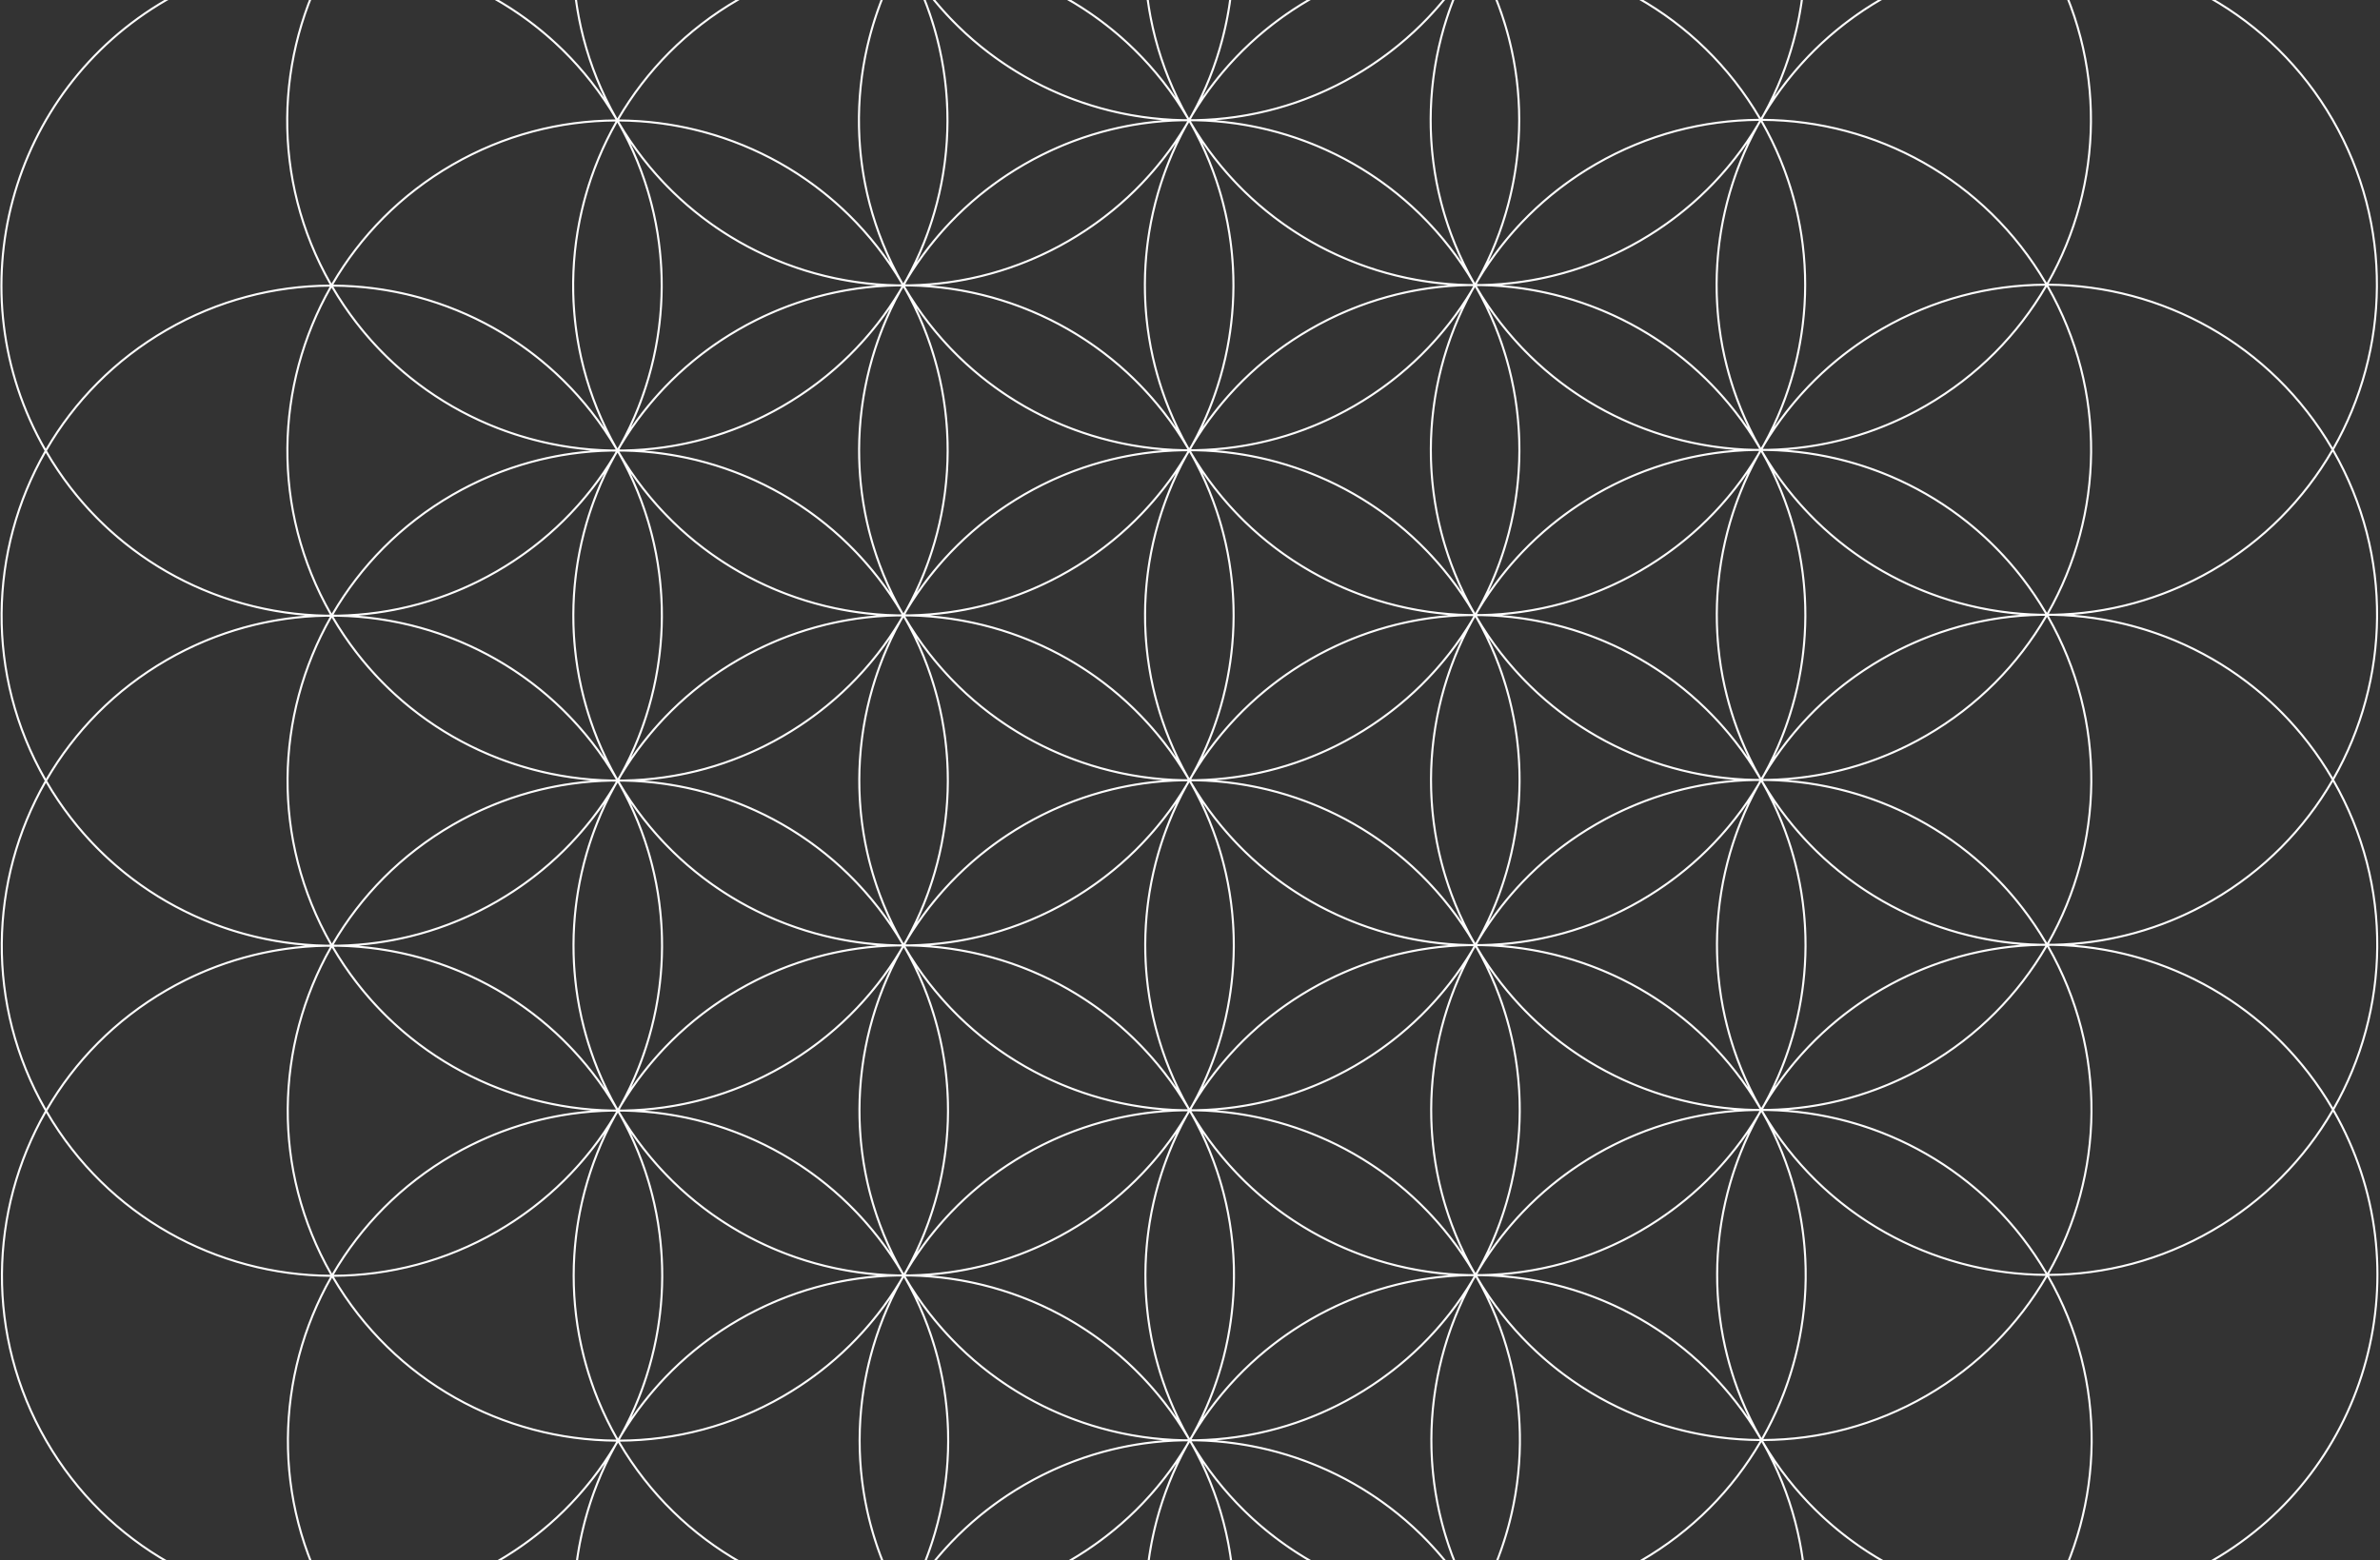 <svg width="1159" height="760" viewBox="0 0 1159 760" fill="none" xmlns="http://www.w3.org/2000/svg">
<rect x="0" y="0" width="1159" height="760" fill="#333333" stroke="none"/>
<path fill-rule="evenodd" clip-rule="evenodd" d="M440.561 -183.018C454.129 -206.303 473.764 -226.477 498.766 -240.93C575.129 -285.072 672.745 -259.19 717.247 -183.167C690.129 -183.029 662.677 -176.04 637.518 -161.496C612.358 -146.952 592.6 -126.651 578.947 -103.219C549.142 -154.139 495.657 -182.706 440.561 -183.018ZM439.406 -183.021C453.069 -206.663 472.928 -227.149 498.266 -241.796C575.273 -286.311 673.76 -260.055 718.404 -183.168C773.881 -183.052 827.803 -154.279 857.654 -102.871C913.133 -102.756 967.058 -73.983 996.909 -22.573C1052.49 -22.456 1106.5 6.42 1136.32 58.002C1166.14 109.585 1164.2 170.805 1136.57 219.025C1166.22 270.55 1164.24 331.638 1136.65 379.772C1166.3 431.296 1164.32 492.383 1136.74 540.516C1181.08 617.574 1154.68 716.022 1077.68 760.537C1052.34 775.183 1024.67 782.168 997.369 782.209C983.706 805.851 963.847 826.337 938.509 840.983C913.171 855.63 885.508 862.615 858.202 862.656C844.54 886.297 824.681 906.783 799.343 921.43C774.005 936.077 746.342 943.062 719.036 943.102C705.373 966.744 685.514 987.23 660.176 1001.88C583.169 1046.39 484.682 1020.14 440.039 943.25C384.561 943.134 330.638 914.361 300.787 862.953C245.308 862.837 191.384 834.064 161.533 782.654C105.955 782.537 51.938 753.661 22.12 702.079C-7.697 650.497 -5.761 589.277 21.875 541.057C-7.776 489.533 -5.798 428.445 21.79 380.311C-7.861 328.786 -5.883 267.699 21.705 219.565C-22.64 142.507 3.761 44.06 80.767 -0.455C106.105 -15.102 133.768 -22.087 161.074 -22.127C174.736 -45.769 194.595 -66.255 219.933 -80.901C245.271 -95.548 272.935 -102.533 300.24 -102.574C313.903 -126.216 333.762 -146.701 359.1 -161.348C384.438 -175.995 412.101 -182.98 439.406 -183.021ZM717.827 -182.168C690.691 -182.128 663.199 -175.186 638.018 -160.63C613.016 -146.177 593.382 -126.004 579.814 -102.72C634.91 -102.407 688.395 -73.84 718.199 -22.92C718.541 -23.507 718.887 -24.092 719.237 -24.674C745.421 -72.16 746.853 -131.772 717.827 -182.168ZM724.707 -33.177C746.444 -79.183 746.099 -134.697 718.981 -182.166C773.73 -181.853 826.877 -153.467 856.497 -102.87C829.381 -102.732 801.93 -95.742 776.772 -81.199C755.36 -68.822 737.861 -52.275 724.707 -33.177ZM719.122 -22.422C719.453 -23.004 719.78 -23.588 720.103 -24.175C733.627 -46.719 752.899 -66.244 777.272 -80.333C802.452 -94.889 829.942 -101.83 857.077 -101.871C886.107 -51.471 884.673 8.147 858.483 55.635C858.136 56.215 857.792 56.796 857.452 57.379C827.658 6.476 774.199 -22.089 719.122 -22.422ZM717.196 -19.122C717.544 -19.703 717.889 -20.285 718.229 -20.87C746.926 29.406 745.411 88.751 719.329 136.061C718.978 136.645 718.632 137.232 718.289 137.82C689.59 87.54 691.108 28.19 717.196 -19.122ZM716.33 -19.622C716.662 -20.224 716.998 -20.824 717.338 -21.422C690.388 -21.285 663.107 -14.339 638.104 0.114C613.746 14.194 594.483 33.705 580.96 56.231C580.629 56.831 580.295 57.429 579.956 58.026C580.628 58.03 581.299 58.038 581.971 58.05C608.254 57.581 634.789 50.626 659.16 36.538C683.533 22.448 702.805 2.922 716.33 -19.622ZM592.064 58.554C615.177 56.686 638.249 49.781 659.66 37.403C681.072 25.026 698.572 8.479 711.726 -10.619C691.586 32.006 690.402 82.793 711.905 127.782C683.652 86.696 639.052 62.376 592.064 58.554ZM579.931 59.074C580.611 59.071 581.291 59.063 581.97 59.051C635.987 60.058 688.171 88.364 717.418 138.324C716.731 138.327 716.043 138.335 715.356 138.347C661.348 137.332 609.173 109.028 579.931 59.074ZM576.127 59.048C576.798 59.061 577.47 59.069 578.142 59.073C577.804 59.669 577.469 60.268 577.138 60.868C563.615 83.394 544.352 102.905 519.994 116.985C495.633 131.067 469.109 138.023 442.837 138.497C442.155 138.485 441.472 138.476 440.79 138.472C441.128 137.877 441.462 137.28 441.792 136.681C455.315 114.153 474.579 94.642 498.937 80.561C523.308 66.473 549.844 59.518 576.127 59.048ZM576.127 58.048C576.806 58.036 577.486 58.028 578.165 58.025C548.546 7.429 495.4 -20.958 440.652 -21.272C469.893 28.717 522.093 57.04 576.127 58.048ZM446.199 -10.674C474.452 30.407 519.049 54.724 566.034 58.545C542.92 60.412 519.848 67.318 498.437 79.695C477.028 92.071 459.531 108.615 446.378 127.709C466.512 85.088 467.696 34.309 446.199 -10.674ZM433.395 -32.824C402.712 -77.437 352.754 -102.279 301.395 -102.571C314.964 -125.856 334.598 -146.03 359.601 -160.483C384.603 -174.935 411.883 -181.881 438.832 -182.019C413.453 -137.368 410.048 -81.678 433.395 -32.824ZM439.783 -22.776C410.617 -73.875 412.659 -134.342 439.984 -182.021C494.938 -181.905 548.356 -153.497 578.081 -102.72C550.963 -102.582 523.511 -95.593 498.352 -81.049C473.193 -66.506 453.436 -46.206 439.783 -22.776ZM81.267 0.411C4.906 44.553 -21.383 142.059 22.284 218.564C35.937 195.134 55.694 174.835 80.852 160.292C106.013 145.747 133.466 138.758 160.586 138.621C131.335 87.38 133.273 26.775 160.499 -21.125C133.55 -20.988 106.27 -14.042 81.267 0.411ZM220.434 -80.036C245.436 -94.489 272.717 -101.435 299.666 -101.572C274.288 -56.922 270.882 -1.234 294.227 47.62C263.544 3.008 213.586 -21.833 162.229 -22.125C175.797 -45.409 195.431 -65.583 220.434 -80.036ZM300.819 -101.573C273.493 -53.895 271.451 6.572 300.617 57.67C314.27 34.24 334.027 13.941 359.185 -0.603C384.344 -15.146 411.796 -22.135 438.913 -22.273C409.19 -73.049 355.772 -101.457 300.819 -101.573ZM307.212 208.155C327.346 165.535 328.53 114.758 307.035 69.776C335.287 110.853 379.88 135.169 426.86 138.992C403.749 140.86 380.68 147.766 359.271 160.142C337.863 172.517 320.365 189.061 307.212 208.155ZM301.486 59.174C330.72 109.154 382.906 137.476 436.927 138.495C437.388 138.487 437.849 138.48 438.31 138.476C438.54 138.474 438.769 138.472 438.999 138.471C409.38 87.875 356.234 59.488 301.486 59.174ZM441.95 139.511C441.555 139.516 441.16 139.519 440.766 139.521C470.011 189.48 522.193 217.785 576.207 218.794C576.889 218.782 577.57 218.774 578.252 218.771C549.012 168.82 496.842 140.516 442.837 139.498C442.541 139.503 442.245 139.507 441.95 139.511ZM438.975 139.521C438.293 139.516 437.61 139.508 436.928 139.495C410.656 139.97 384.132 146.925 359.771 161.007C335.413 175.088 316.15 194.598 302.627 217.125C302.296 217.725 301.962 218.323 301.623 218.919C302.304 218.923 302.984 218.932 303.664 218.944C329.938 218.471 356.464 211.515 380.827 197.432C405.186 183.351 424.45 163.84 437.973 141.312C438.303 140.713 438.637 140.116 438.975 139.521ZM520.495 117.851C499.085 130.227 476.016 137.132 452.905 139.001C499.886 142.824 544.479 167.139 572.731 208.216C551.235 163.234 552.42 112.457 572.553 69.838C559.4 88.932 541.903 105.476 520.495 117.851ZM579.035 57.522C579.384 56.923 579.737 56.326 580.094 55.731C606.168 8.411 607.669 -50.943 578.949 -101.218C551.897 -53.618 549.972 6.604 579.035 57.522ZM579.814 -101.719C606.932 -54.253 607.278 1.257 585.545 47.261C598.698 28.167 616.196 11.624 637.604 -0.752C662.763 -15.295 690.214 -22.285 717.332 -22.422C687.712 -73.02 634.564 -101.407 579.814 -101.719ZM579.063 59.578C578.714 60.177 578.362 60.773 578.005 61.367C551.938 108.673 550.431 168.004 579.121 218.269C579.462 217.684 579.806 217.102 580.154 216.521C606.244 169.21 607.761 109.858 579.063 59.578ZM161.652 -21.127C134.326 26.551 132.284 87.019 161.45 138.118C175.103 114.687 194.86 94.387 220.019 79.844C245.178 65.3 272.63 58.311 299.747 58.173C270.023 7.397 216.606 -21.011 161.652 -21.127ZM161.452 140.12C134.398 187.72 132.472 247.942 161.535 298.862C175.188 275.432 194.945 255.132 220.104 240.589C241.513 228.213 264.583 221.307 287.695 219.439C236.982 215.312 189.051 187.309 161.452 140.12ZM297.767 218.942C243.743 217.926 191.555 189.603 162.319 139.622C217.067 139.936 270.212 168.322 299.832 218.918C299.144 218.922 298.455 218.93 297.767 218.942ZM301.599 219.969C302.287 219.965 302.976 219.957 303.665 219.945C357.671 220.961 409.843 249.266 439.084 299.217C438.396 299.221 437.708 299.229 437.02 299.241C383.013 298.225 330.84 269.92 301.599 219.969ZM297.767 219.942C298.447 219.955 299.128 219.964 299.809 219.968C299.47 220.563 299.136 221.161 298.806 221.761C285.283 244.287 266.019 263.798 241.661 277.879C217.287 291.968 190.747 298.924 164.461 299.392C163.774 299.379 163.086 299.371 162.399 299.367C175.967 276.082 195.602 255.908 220.604 241.455C244.967 227.372 271.493 220.416 297.767 219.942ZM313.737 219.448C336.848 217.58 359.918 210.674 381.327 198.298C402.736 185.922 420.233 169.379 433.386 150.285C413.253 192.904 412.068 243.681 433.564 288.664C405.311 247.586 360.718 223.271 313.737 219.448ZM438.839 141.812C439.196 141.218 439.548 140.622 439.897 140.024C468.593 190.3 467.078 249.646 440.995 296.956C440.644 297.541 440.297 298.127 439.954 298.716C411.263 248.45 412.772 189.118 438.839 141.812ZM439.783 -20.77C468.502 29.506 467.001 88.86 440.925 136.181C440.569 136.775 440.217 137.371 439.868 137.968C410.806 87.05 412.731 26.829 439.783 -20.77ZM300.701 218.416C271.639 167.497 273.564 107.275 300.616 59.676C329.336 109.951 327.835 169.305 301.76 216.626C301.403 217.221 301.05 217.817 300.701 218.416ZM300.73 220.472C300.381 221.07 300.029 221.666 299.672 222.26C273.605 269.566 272.098 328.897 300.788 379.162C301.13 378.575 301.476 377.99 301.826 377.407C327.911 330.097 329.427 270.749 300.73 220.472ZM242.161 278.744C220.749 291.122 197.676 298.028 174.562 299.895C221.549 303.716 266.148 328.035 294.402 369.119C272.902 324.135 274.085 273.354 294.22 230.732C281.067 249.825 263.57 266.369 242.161 278.744ZM164.462 300.392C163.786 300.404 163.109 300.412 162.433 300.415C191.678 350.374 243.861 378.679 297.876 379.688C298.557 379.676 299.237 379.668 299.917 379.664C270.669 329.702 218.481 301.396 164.462 300.392ZM160.642 300.414C159.974 300.41 159.306 300.402 158.638 300.39C132.351 300.857 105.812 307.813 81.437 321.902C56.258 336.458 36.522 356.816 22.944 380.31C52.126 430.61 104.489 459.12 158.699 460.135C159.385 460.123 160.071 460.115 160.757 460.112C131.516 408.888 133.443 348.307 160.642 300.414ZM80.937 321.037C102.349 308.659 125.422 301.753 148.536 299.886C97.82 295.762 49.886 267.757 22.285 220.566C-4.769 268.166 -6.695 328.39 22.368 379.31C36.021 355.88 55.778 335.58 80.937 321.037ZM22.859 219.564C52.045 269.87 104.419 298.381 158.636 299.389C159.315 299.377 159.993 299.369 160.672 299.366C131.421 248.126 133.359 187.521 160.585 139.621C133.636 139.758 106.355 146.704 81.352 161.157C56.173 175.713 36.438 196.07 22.859 219.564ZM220.519 80.71C195.517 95.163 175.882 115.337 162.314 138.621C213.672 138.913 263.629 163.755 294.313 208.367C270.966 159.513 274.372 103.824 299.751 59.173C272.802 59.311 245.522 66.257 220.519 80.71ZM578.084 -101.72C551.135 -101.583 523.855 -94.637 498.853 -80.184C473.85 -65.731 454.216 -45.557 440.647 -22.273C492.005 -21.981 541.962 2.861 572.645 47.472C549.3 -1.381 552.706 -57.07 578.084 -101.72ZM585.453 69.629C606.95 114.614 605.763 165.396 585.625 208.017C598.779 188.919 616.279 172.372 637.691 159.994C659.1 147.618 682.17 140.713 705.281 138.844C658.299 135.022 613.705 110.706 585.453 69.629ZM719.187 139.374C719.874 139.37 720.561 139.362 721.248 139.35C775.255 140.365 827.429 168.67 856.671 218.622C856.001 218.626 855.33 218.633 854.659 218.645C800.634 217.646 748.438 189.341 719.187 139.374ZM715.356 139.348C716.036 139.36 716.715 139.369 717.395 139.373C717.062 139.959 716.733 140.547 716.408 141.137C702.884 163.676 683.615 183.197 659.246 197.284C634.877 211.371 608.344 218.326 582.064 218.797C581.39 218.784 580.715 218.776 580.041 218.772C580.105 218.66 580.168 218.548 580.231 218.436C580.325 218.27 580.419 218.103 580.512 217.937C580.682 217.632 580.852 217.327 581.021 217.021C594.545 194.476 613.817 174.95 638.191 160.86C662.555 146.777 689.081 139.821 715.356 139.348ZM731.322 138.853C754.433 136.985 777.503 130.079 798.912 117.703C820.325 105.325 837.825 88.777 850.979 69.678C830.84 112.302 829.654 163.088 851.155 208.076C822.903 166.994 778.306 142.676 731.322 138.853ZM855.588 60.668C842.063 83.216 822.789 102.746 798.412 116.837C774.049 130.921 747.522 137.876 721.247 138.35C720.976 138.345 720.705 138.34 720.435 138.337C720.285 138.335 720.136 138.333 719.987 138.331C719.831 138.329 719.675 138.328 719.518 138.327C719.415 138.326 719.312 138.325 719.208 138.325C719.541 137.738 719.87 137.151 720.195 136.561C733.719 114.022 752.989 94.5 777.357 80.414C802.36 65.961 829.641 59.015 856.59 58.877C856.521 58.999 856.452 59.12 856.384 59.242C856.274 59.436 856.165 59.631 856.056 59.825C855.998 59.928 855.941 60.031 855.884 60.133C855.785 60.311 855.686 60.489 855.588 60.668ZM858.374 57.878C858.703 57.299 859.028 56.718 859.35 56.135C872.874 33.587 892.148 14.057 916.525 -0.034C941.705 -14.59 969.196 -21.532 996.332 -21.573C1025.73 29.465 1023.89 89.953 996.733 137.726C966.943 86.793 913.468 58.21 858.374 57.878ZM856.453 61.169C856.8 60.591 857.143 60.011 857.482 59.429C886.187 109.721 884.662 169.089 858.554 216.407C858.37 216.714 858.187 217.021 858.005 217.329C857.929 217.458 857.853 217.587 857.778 217.716L857.655 217.926L857.542 218.119C828.842 167.837 830.36 108.482 856.453 61.169ZM863.958 47.124C885.696 1.117 885.352 -54.398 858.231 -101.869C912.983 -101.557 966.132 -73.17 995.753 -22.571C968.635 -22.433 941.183 -15.444 916.025 -0.9C894.612 11.478 877.112 28.026 863.958 47.124ZM359.685 0.263C384.688 -14.19 411.969 -21.136 438.918 -21.273C413.54 23.377 410.134 79.065 433.479 127.919C402.795 83.307 352.838 58.466 301.481 58.174C315.049 34.89 334.683 14.716 359.685 0.263ZM446.461 288.461C466.597 245.84 467.783 195.06 446.287 150.075C474.54 191.154 519.136 215.47 566.119 219.291C543.006 221.159 519.935 228.065 498.524 240.441C477.113 252.818 459.614 269.364 446.461 288.461ZM582.063 219.797C581.381 219.809 580.7 219.817 580.019 219.82C609.269 269.787 661.463 298.093 715.487 299.093C716.16 299.081 716.832 299.073 717.504 299.07C688.259 249.111 636.077 220.806 582.063 219.797ZM578.229 219.819C577.555 219.815 576.881 219.807 576.207 219.795C549.926 220.265 523.393 227.221 499.024 241.307C474.655 255.394 455.385 274.916 441.861 297.456L441.741 297.673L441.596 297.936C441.549 298.02 441.502 298.103 441.456 298.187C441.263 298.531 441.07 298.875 440.875 299.218C441.556 299.222 442.237 299.231 442.917 299.243C469.191 298.769 495.717 291.814 520.079 277.731C544.453 263.641 563.725 244.115 577.249 221.57C577.572 220.985 577.899 220.401 578.229 219.819ZM659.746 198.15C638.336 210.526 615.264 217.432 592.152 219.3C639.135 223.122 683.73 247.437 711.984 288.516C690.487 243.531 691.673 192.751 711.81 150.131C698.656 169.227 681.157 185.773 659.746 198.15ZM719.066 -21.422C746.185 26.047 746.53 81.561 724.794 127.567C737.947 108.471 755.446 91.925 776.857 79.548C802.016 65.004 829.467 58.015 856.585 57.877C826.965 7.278 773.816 -21.109 719.066 -21.422ZM718.315 139.877C717.972 140.465 717.625 141.052 717.275 141.636C691.192 188.946 689.678 248.291 718.374 298.567C718.712 297.986 719.055 297.406 719.401 296.829C745.495 249.515 747.015 190.16 718.315 139.877ZM307.119 230.521C328.616 275.506 327.431 326.288 307.293 368.909C320.447 349.812 337.946 333.265 359.358 320.888C380.767 308.512 403.836 301.606 426.948 299.738C379.966 295.915 335.371 271.599 307.119 230.521ZM440.851 300.267C441.54 300.264 442.228 300.256 442.917 300.244C496.924 301.259 549.097 329.564 578.339 379.516C577.663 379.52 576.986 379.528 576.31 379.539C522.29 378.536 470.1 350.231 440.851 300.267ZM437.02 300.241C437.7 300.254 438.381 300.262 439.062 300.267C438.865 300.613 438.669 300.961 438.475 301.309C438.341 301.549 438.208 301.789 438.076 302.029C424.552 324.568 405.282 344.09 380.913 358.177C356.543 372.265 330.009 379.22 303.727 379.69C303.055 379.678 302.382 379.669 301.708 379.665C302.04 379.081 302.368 378.495 302.692 377.907C316.216 355.365 335.487 335.842 359.858 321.754C384.22 307.671 410.746 300.715 437.02 300.241ZM452.99 299.747C476.101 297.878 499.17 290.973 520.579 278.597C541.991 266.219 559.491 249.672 572.645 230.574C552.507 273.195 551.321 323.977 572.818 368.962C544.565 327.885 499.971 303.569 452.99 299.747ZM578.116 222.069C578.464 221.489 578.808 220.907 579.149 220.323C607.851 270.61 606.329 329.971 580.229 377.286C579.885 377.86 579.544 378.436 579.208 379.014C550.509 328.733 552.027 269.381 578.116 222.069ZM439.982 300.77C439.64 301.358 439.293 301.944 438.943 302.528C412.859 349.838 411.344 409.184 440.041 459.461C440.094 459.369 440.148 459.278 440.201 459.186C440.283 459.047 440.365 458.907 440.447 458.768C440.652 458.42 440.858 458.074 441.065 457.728C467.162 410.414 468.683 351.055 439.982 300.77ZM381.413 359.043C360.002 371.42 336.931 378.326 313.818 380.194C360.801 384.015 405.397 408.331 433.651 449.409C412.154 404.425 413.34 353.644 433.477 311.024C420.323 330.12 402.824 346.666 381.413 359.043ZM303.728 380.69C303.047 380.703 302.366 380.71 301.686 380.714C330.939 430.685 383.141 458.992 437.171 459.986C437.304 459.984 437.437 459.982 437.569 459.98C437.717 459.978 437.864 459.976 438.011 459.974C438.398 459.969 438.785 459.966 439.172 459.964C409.926 410.004 357.743 381.699 303.728 380.69ZM299.896 380.713C299.223 380.709 298.55 380.701 297.878 380.688C271.596 381.158 245.061 388.114 220.691 402.201C195.689 416.654 176.054 436.828 162.486 460.112C163.181 460.116 163.875 460.125 164.57 460.138C190.848 459.666 217.379 452.711 241.746 438.625C266.117 424.537 285.388 405.013 298.912 382.471C299.236 381.883 299.564 381.297 299.896 380.713ZM287.786 380.184C237.071 376.06 189.137 348.055 161.537 300.864C134.483 348.465 132.557 408.689 161.621 459.609C175.275 436.179 195.032 415.878 220.191 401.335C241.602 388.958 264.673 382.052 287.786 380.184ZM299.779 382.971C300.128 382.389 300.473 381.804 300.815 381.218C329.519 431.508 327.995 490.874 301.89 538.191C301.548 538.761 301.21 539.333 300.875 539.907C272.178 489.63 273.693 430.282 299.779 382.971ZM174.653 460.641C197.765 458.773 220.836 451.867 242.246 439.491C263.658 427.114 281.157 410.567 294.311 391.47C274.172 434.094 272.988 484.88 294.491 529.868C266.238 488.783 221.639 464.463 174.653 460.641ZM162.519 461.161C163.202 461.158 163.886 461.15 164.571 461.138C218.582 462.15 270.76 490.455 300.004 540.411C299.337 540.414 298.671 540.422 298.004 540.434C243.974 539.439 191.772 511.133 162.519 461.161ZM158.699 461.136C159.375 461.148 160.052 461.156 160.729 461.161C133.521 509.068 131.602 569.672 160.871 620.906C105.922 620.593 52.586 592.001 23.03 541.056C36.608 517.562 56.343 497.204 81.523 482.648C105.89 468.563 132.421 461.607 158.699 461.136ZM148.617 460.632C125.504 462.5 102.433 469.406 81.023 481.782C55.864 496.326 36.107 516.626 22.454 540.056C-6.61 489.136 -4.684 428.912 22.37 381.312C49.97 428.502 97.902 456.506 148.617 460.632ZM724.876 288.317C745.017 245.691 746.202 194.903 724.699 149.914C752.953 191.002 797.555 215.322 844.545 219.142C821.43 221.009 798.356 227.915 776.943 240.293C755.53 252.671 738.03 269.219 724.876 288.317ZM860.449 219.648C859.779 219.66 859.109 219.667 858.439 219.671C887.685 269.631 939.869 297.936 993.885 298.944C994.564 298.932 995.244 298.924 995.923 298.92C966.672 248.953 914.475 220.646 860.449 219.648ZM856.65 219.67C855.986 219.666 855.323 219.658 854.66 219.646C828.368 220.111 801.823 227.066 777.443 241.159C753.066 255.25 733.792 274.78 720.267 297.329C719.946 297.912 719.621 298.492 719.292 299.071C719.957 299.075 720.621 299.083 721.286 299.095C747.576 298.629 774.12 291.674 798.498 277.582C822.884 263.485 842.164 243.946 855.689 221.386C855.75 221.276 855.811 221.166 855.872 221.056L856.002 220.821C856.217 220.437 856.432 220.053 856.65 219.67ZM938.166 198C916.753 210.378 893.679 217.284 870.564 219.151C921.281 223.274 969.217 251.279 996.819 298.471C1023.87 250.871 1025.8 190.648 996.734 139.728C983.081 163.158 963.324 183.457 938.166 198ZM937.666 197.134C962.685 182.672 982.329 162.48 995.899 139.176C968.932 139.304 941.631 146.249 916.611 160.712C892.225 174.809 872.945 194.348 859.42 216.907C859.328 217.075 859.235 217.243 859.142 217.41L859.041 217.591C858.953 217.749 858.865 217.906 858.776 218.063C858.671 218.25 858.565 218.437 858.459 218.623C858.832 218.626 859.205 218.629 859.577 218.634C859.868 218.638 860.159 218.642 860.449 218.648C886.741 218.182 913.287 211.227 937.666 197.134ZM1135.99 218.024C1106.2 167.091 1052.72 138.508 997.627 138.177C1024.84 90.269 1026.76 29.664 997.486 -21.57C1052.52 -21.256 1105.93 7.419 1135.46 58.503C1164.99 109.586 1163.18 170.181 1135.99 218.024ZM585.539 230.373C607.036 275.36 605.849 326.144 585.709 368.766C598.863 349.667 616.364 333.118 637.777 320.74C659.189 308.363 682.263 301.456 705.377 299.589C658.392 295.77 613.793 271.454 585.539 230.373ZM719.27 300.118C719.943 300.115 720.615 300.107 721.288 300.095C775.312 301.095 827.506 329.401 856.757 379.368C856.068 379.371 855.38 379.379 854.691 379.391C800.684 378.375 748.512 350.07 719.27 300.118ZM715.489 300.093C716.153 300.105 716.817 300.113 717.482 300.117C717.153 300.696 716.828 301.276 716.507 301.859C702.982 324.408 683.708 343.937 659.331 358.029C634.957 372.119 608.417 379.074 582.131 379.542C581.463 379.529 580.795 379.521 580.126 379.517C580.453 378.942 580.775 378.366 581.095 377.787C594.619 355.234 613.896 335.7 638.277 321.606C662.655 307.514 689.198 300.559 715.489 300.093ZM731.397 299.598C754.512 297.731 777.586 290.825 798.998 278.447C820.413 266.068 837.914 249.519 851.069 230.418C830.926 273.043 829.739 323.831 851.241 368.821C822.986 327.736 778.385 303.418 731.397 299.598ZM864.041 207.876C885.782 161.868 885.439 106.351 858.319 58.878C913.069 59.191 966.217 87.578 995.837 138.176C968.72 138.314 941.269 145.303 916.111 159.846C894.696 172.225 877.195 188.775 864.041 207.876ZM856.555 221.887C856.896 221.317 857.234 220.746 857.568 220.173C886.258 270.438 884.751 329.769 858.684 377.075C858.328 377.669 857.975 378.265 857.626 378.863C828.922 328.571 830.448 269.204 856.555 221.887ZM446.543 449.212C466.682 406.59 467.869 355.807 446.372 310.82C474.626 351.9 519.223 376.216 566.208 380.036C543.094 381.904 520.022 388.81 498.61 401.187C477.197 413.565 459.697 430.113 446.543 449.212ZM582.13 380.542C581.455 380.554 580.78 380.562 580.105 380.565C609.345 430.516 661.516 458.82 715.521 459.838C715.818 459.832 716.114 459.828 716.411 459.824C716.804 459.819 717.197 459.816 717.589 459.814C688.341 409.851 636.15 381.545 582.13 380.542ZM578.316 380.564C577.885 380.562 577.455 380.558 577.025 380.551C576.787 380.548 576.549 380.544 576.311 380.54C550.025 381.008 523.485 387.963 499.11 402.053C474.731 416.145 455.456 435.677 441.931 458.229C441.611 458.809 441.287 459.388 440.959 459.965C441.618 459.969 442.277 459.977 442.936 459.989C469.232 459.525 495.782 452.57 520.165 438.475C544.546 424.381 563.823 404.847 577.348 382.294C577.456 382.097 577.565 381.9 577.675 381.703C577.887 381.323 578.101 380.943 578.316 380.564ZM659.831 358.895C638.42 371.272 615.347 378.178 592.233 380.045C639.218 383.866 683.816 408.182 712.071 449.263C690.572 404.276 691.759 353.493 711.898 310.87C698.744 329.969 681.244 346.517 659.831 358.895ZM718.401 300.62C718.062 301.202 717.72 301.781 717.374 302.358C691.279 349.672 689.759 409.027 718.459 459.311C718.808 458.713 719.16 458.117 719.516 457.523C745.584 410.217 747.092 350.886 718.401 300.62ZM578.214 382.794C578.558 382.22 578.898 381.644 579.235 381.067C607.926 431.332 606.418 490.663 580.351 537.969C579.994 538.563 579.642 539.159 579.293 539.758C550.59 489.47 552.113 430.109 578.214 382.794ZM453.061 460.492C476.177 458.626 499.252 451.719 520.665 439.341C542.079 426.963 559.579 410.414 572.733 391.315C552.593 433.937 551.406 484.722 572.904 529.71C544.649 488.627 500.048 464.311 453.061 460.492ZM440.937 461.011C441.604 461.008 442.271 461.001 442.938 460.989C496.967 461.983 549.17 490.29 578.424 540.262C577.739 540.265 577.054 540.273 576.369 540.285C522.358 539.272 470.18 510.967 440.937 461.011ZM437.173 460.987C437.472 460.992 437.771 460.997 438.07 461.001C438.311 461.004 438.551 461.006 438.791 461.008C438.911 461.009 439.03 461.01 439.149 461.011C438.821 461.588 438.497 462.166 438.177 462.747C424.652 485.298 405.377 504.83 380.998 518.922C356.615 533.017 330.065 539.973 303.769 540.436C303.111 540.424 302.452 540.416 301.792 540.412C302.117 539.84 302.439 539.266 302.756 538.691C316.281 516.133 335.56 496.596 359.944 482.5C384.327 468.405 410.877 461.45 437.173 460.987ZM307.2 391.258C335.455 432.345 380.058 456.664 427.048 460.483C403.932 462.35 380.858 469.256 359.444 481.634C338.03 494.013 320.529 510.563 307.374 529.663C327.517 487.037 328.703 436.249 307.2 391.258ZM440.068 461.514C439.73 462.094 439.389 462.671 439.043 463.247C412.946 510.561 411.425 569.92 440.126 620.205C440.317 619.877 440.51 619.549 440.704 619.222C440.862 618.954 441.021 618.688 441.181 618.422C467.251 571.115 468.76 511.781 440.068 461.514ZM381.498 519.788C360.084 532.167 337.009 539.073 313.893 540.939C360.883 544.758 405.485 569.077 433.74 610.163C412.239 565.174 413.425 514.387 433.566 471.763C420.412 490.862 402.911 507.41 381.498 519.788ZM303.77 541.436C303.104 541.448 302.438 541.455 301.772 541.459C331.016 591.415 383.195 619.72 437.207 620.731C437.89 620.719 438.573 620.711 439.255 620.708C410.002 570.737 357.799 542.43 303.77 541.436ZM299.983 541.458C299.324 541.454 298.664 541.446 298.006 541.434C271.71 541.897 245.159 548.852 220.776 562.947C195.757 577.41 176.112 597.602 162.543 620.907C189.51 620.779 216.811 613.833 241.831 599.37C266.215 585.275 285.494 565.737 299.019 543.18C299.337 542.604 299.658 542.03 299.983 541.458ZM287.881 540.93C237.163 536.808 189.226 508.804 161.623 461.611C134.57 509.211 132.644 569.434 161.708 620.354C175.361 596.924 195.118 576.625 220.276 562.082C241.69 549.703 264.765 542.797 287.881 540.93ZM299.885 543.68C300.227 543.11 300.566 542.537 300.9 541.962C329.598 592.24 328.082 651.588 301.996 698.899C301.647 699.482 301.301 700.066 300.96 700.652C272.256 650.362 273.78 590.997 299.885 543.68ZM162.605 621.907C189.722 621.768 217.173 614.779 242.331 600.236C263.746 587.857 281.247 571.308 294.401 552.207C272.66 598.215 273.003 653.732 300.124 701.204C245.373 700.892 192.225 672.505 162.605 621.907ZM160.815 621.906C133.606 669.813 131.686 730.418 160.956 781.651C105.926 781.337 52.516 752.662 22.986 701.579C-6.543 650.495 -4.736 589.901 22.456 542.058C52.245 592.991 105.72 621.574 160.815 621.906ZM864.136 368.604C884.271 325.982 885.454 275.202 863.955 230.218C892.208 271.301 936.806 295.619 983.792 299.44C960.678 301.308 937.606 308.214 916.195 320.591C894.786 332.966 877.289 349.51 864.136 368.604ZM997.713 298.921C998.385 298.925 999.057 298.934 999.729 298.946C1026.01 298.477 1052.55 291.521 1076.92 277.433C1102.1 262.878 1121.83 242.52 1135.41 219.025C1105.86 168.082 1052.52 139.49 997.571 139.176C1026.84 190.41 1024.92 251.013 997.713 298.921ZM1077.42 278.299C1056.01 290.676 1032.94 297.582 1009.82 299.45C1060.54 303.574 1108.47 331.579 1136.07 378.771C1163.13 331.17 1165.05 270.946 1135.99 220.026C1122.33 243.456 1102.58 263.756 1077.42 278.299ZM999.731 299.946C999.446 299.951 999.161 299.956 998.876 299.959C998.479 299.964 998.082 299.968 997.685 299.97C1026.93 351.193 1025 411.775 997.799 459.668C998.472 459.672 999.145 459.68 999.818 459.692C1026.1 459.222 1052.63 452.267 1077 438.18C1102.18 423.624 1121.92 403.267 1135.5 379.773C1106.31 329.469 1053.95 300.958 999.731 299.946ZM995.957 299.969C995.266 299.965 994.576 299.957 993.885 299.944C967.602 300.413 941.066 307.369 916.695 321.457C892.337 335.538 873.073 355.048 859.55 377.575C859.22 378.175 858.885 378.773 858.547 379.368C859.228 379.373 859.909 379.381 860.589 379.394C886.863 378.92 913.389 371.964 937.751 357.881C962.754 343.428 982.388 323.254 995.957 299.969ZM724.792 310.673C746.287 355.655 745.102 406.432 724.969 449.051C738.122 429.957 755.619 413.414 777.028 401.038C798.437 388.662 821.507 381.756 844.619 379.888C797.637 376.065 753.044 351.75 724.792 310.673ZM858.525 380.418C859.213 380.414 859.901 380.406 860.589 380.394C914.595 381.41 966.767 409.715 996.008 459.667C995.328 459.67 994.647 459.678 993.966 459.69C939.952 458.681 887.77 430.376 858.525 380.418ZM854.69 380.392C855.37 380.404 856.051 380.413 856.733 380.417C856.395 381.012 856.06 381.61 855.73 382.209C842.207 404.736 822.943 424.247 798.585 438.328C774.223 452.41 747.698 459.366 721.425 459.84C721.036 459.833 720.648 459.827 720.259 459.822C719.966 459.819 719.673 459.816 719.38 459.815C719.718 459.22 720.052 458.623 720.382 458.024C733.905 435.496 753.169 415.985 777.528 401.904C801.89 387.821 828.416 380.866 854.69 380.392ZM870.661 379.897C893.772 378.029 916.842 371.123 938.251 358.747C963.41 344.204 983.167 323.904 996.821 300.473C1025.88 351.393 1023.96 411.617 996.904 459.217C969.305 412.028 921.374 384.024 870.661 379.897ZM585.803 529.497C605.936 486.878 607.121 436.101 585.626 391.119C613.878 432.196 658.471 456.511 705.452 460.334C682.341 462.203 659.271 469.109 637.862 481.484C616.453 493.86 598.956 510.404 585.803 529.497ZM721.425 460.84C720.736 460.853 720.046 460.861 719.357 460.864C748.602 510.823 800.785 539.128 854.799 540.137C855.481 540.125 856.162 540.117 856.843 540.113C827.602 490.162 775.431 461.858 721.425 460.84ZM717.566 460.863C716.884 460.859 716.202 460.851 715.521 460.838C689.248 461.312 662.723 468.268 638.362 482.35C614.004 496.431 594.74 515.942 581.217 538.469C580.887 539.069 580.552 539.666 580.214 540.262C580.89 540.267 581.566 540.275 582.242 540.287C608.521 539.816 635.051 532.86 659.418 518.775C683.776 504.694 703.04 485.183 716.563 462.656C716.893 462.056 717.228 461.459 717.566 460.863ZM799.085 439.194C777.676 451.569 754.606 458.475 731.495 460.344C778.476 464.167 823.069 488.482 851.321 529.559C829.826 484.577 831.011 433.8 851.144 391.181C837.991 410.274 820.494 426.818 799.085 439.194ZM857.654 380.92C857.306 381.518 856.954 382.114 856.597 382.708C830.53 430.013 829.021 489.345 857.712 539.61C857.783 539.489 857.854 539.367 857.925 539.246L858.044 539.043L858.104 538.941C858.171 538.828 858.238 538.714 858.305 538.601C858.459 538.342 858.613 538.083 858.768 537.825C884.836 490.519 886.345 431.187 857.654 380.92ZM446.459 471.566C467.954 516.549 466.77 567.327 446.635 609.946C459.789 590.852 477.286 574.308 498.695 561.932C520.105 549.556 543.176 542.65 566.288 540.782C519.306 536.96 474.711 512.644 446.459 471.566ZM580.191 541.311C580.875 541.308 581.559 541.3 582.243 541.288C636.254 542.3 688.432 570.605 717.675 620.56C717.388 620.561 717.101 620.564 716.813 620.567C716.413 620.571 716.012 620.576 715.611 620.584C661.604 619.567 609.432 591.263 580.191 541.311ZM576.368 541.285C577.045 541.298 577.722 541.306 578.4 541.31C578.2 541.662 578.001 542.015 577.804 542.368C577.734 542.494 577.664 542.62 577.594 542.746L577.513 542.892L577.396 543.104C563.873 565.63 544.61 585.141 520.252 599.221C495.885 613.307 469.354 620.262 443.075 620.734C442.687 620.727 442.299 620.721 441.911 620.716C441.623 620.713 441.335 620.711 441.047 620.709C441.385 620.115 441.718 619.519 442.048 618.921C455.571 596.392 474.835 576.88 499.195 562.798C523.561 548.713 550.09 541.758 576.368 541.285ZM592.325 540.791C615.437 538.923 638.508 532.017 659.918 519.641C681.327 507.265 698.824 490.721 711.977 471.628C691.843 514.247 690.659 565.025 712.155 610.008C683.902 568.929 639.307 544.613 592.325 540.791ZM717.43 463.155C717.786 462.561 718.139 461.965 718.487 461.367C747.182 511.641 745.669 570.983 719.589 618.293C719.502 618.439 719.414 618.585 719.327 618.731C719.184 618.972 719.041 619.213 718.899 619.454L718.812 619.601C718.723 619.754 718.634 619.906 718.545 620.058C689.854 569.793 691.362 510.461 717.43 463.155ZM307.464 690.4C327.603 647.775 328.787 596.989 307.285 552.001C335.537 593.086 380.136 617.406 427.123 621.228C404.01 623.096 380.939 630.002 359.529 642.379C338.117 654.756 320.618 671.303 307.464 690.4ZM443.073 621.734C442.39 621.746 441.707 621.754 441.024 621.758C470.267 671.714 522.446 700.019 576.458 701.031C577.142 701.019 577.826 701.011 578.509 701.007C549.265 651.05 497.086 622.745 443.073 621.734ZM439.233 621.757C438.558 621.753 437.882 621.744 437.207 621.732C410.928 622.203 384.396 629.159 360.029 643.244C335.658 657.333 316.387 676.857 302.863 699.399C302.53 700.003 302.192 700.605 301.852 701.205C328.801 701.068 356.082 694.122 381.085 679.669C405.445 665.587 424.709 646.075 438.232 623.546C438.562 622.947 438.896 622.351 439.233 621.757ZM520.752 600.087C499.342 612.464 476.271 619.369 453.158 621.237C500.141 625.059 544.736 649.375 572.989 690.454C551.493 645.472 552.677 594.694 572.811 552.074C559.658 571.168 542.161 587.712 520.752 600.087ZM579.321 541.814C578.972 542.412 578.62 543.009 578.263 543.603C552.196 590.908 550.689 650.24 579.379 700.505C579.725 699.911 580.075 699.32 580.429 698.73C606.503 651.422 608.015 592.084 579.321 541.814ZM161.709 622.356C134.557 670.129 132.715 730.617 162.11 781.654C189.246 781.613 216.737 774.671 241.917 760.116C266.288 746.028 285.559 726.504 299.083 703.962C299.407 703.374 299.735 702.788 300.067 702.204C244.973 701.872 191.498 673.289 161.709 622.356ZM301.857 702.205C331.477 752.803 384.625 781.19 439.375 781.503C412.257 734.036 411.911 678.526 433.645 632.52C420.491 651.615 402.994 668.159 381.585 680.534C356.427 695.078 328.975 702.067 301.857 702.205ZM439.1 624.044C439.455 623.452 439.806 622.858 440.154 622.262C468.85 672.539 467.335 731.886 441.25 779.197C440.9 779.78 440.554 780.365 440.212 780.952C411.52 730.685 413.03 671.351 439.1 624.044ZM300.99 702.702C300.647 703.291 300.3 703.877 299.95 704.462C273.768 751.947 272.338 811.558 301.364 861.953C328.499 861.912 355.99 854.971 381.17 840.415C405.541 826.327 424.812 806.803 438.336 784.262C438.66 783.674 438.988 783.087 439.32 782.503C384.243 782.171 330.784 753.606 300.99 702.702ZM300.21 861.951C273.09 814.481 272.745 758.967 294.482 712.96C281.328 732.058 263.829 748.604 242.417 760.982C217.259 775.525 189.807 782.514 162.69 782.652C192.31 833.251 245.459 861.639 300.21 861.951ZM864.041 390.965C885.54 435.949 884.356 486.729 864.221 529.351C877.375 510.257 894.872 493.713 916.281 481.337C937.692 468.96 960.764 462.054 983.877 460.187C936.892 456.365 892.294 432.047 864.041 390.965ZM997.77 460.716C998.039 460.715 998.308 460.713 998.576 460.71C998.99 460.706 999.405 460.7 999.819 460.693C1054.03 461.705 1106.4 490.215 1135.58 540.517C1122 564.011 1102.27 584.369 1077.09 598.924C1052.09 613.377 1024.81 620.324 997.856 620.461C1025.08 572.561 1027.02 511.956 997.77 460.716ZM993.966 460.69C994.658 460.703 995.35 460.712 996.042 460.716C982.474 484 962.839 504.174 937.837 518.626C913.467 532.714 886.933 539.669 860.651 540.139C859.979 540.127 859.306 540.118 858.633 540.114C858.97 539.52 859.304 538.924 859.633 538.326C873.156 515.797 892.421 496.285 916.781 482.203C941.151 468.116 967.685 461.16 993.966 460.69ZM1009.91 460.196C1033.02 458.328 1056.09 451.423 1077.51 439.045C1102.66 424.502 1122.42 404.203 1136.07 380.773C1165.14 431.693 1163.21 491.915 1136.16 539.515C1108.56 492.325 1060.62 464.321 1009.91 460.196ZM938.337 519.492C916.926 531.869 893.855 538.775 870.742 540.643C921.456 544.767 969.389 572.771 996.99 619.961C1024.04 572.361 1025.97 512.139 996.906 461.219C983.253 484.649 963.496 504.949 938.337 519.492ZM860.651 541.14C859.97 541.152 859.29 541.159 858.609 541.163C888.228 591.76 941.375 620.146 996.123 620.46C966.883 570.471 914.684 542.148 860.651 541.14ZM856.819 541.162C856.146 541.158 855.473 541.15 854.801 541.137C828.519 541.607 801.985 548.563 777.615 562.65C753.247 576.736 733.979 596.256 720.455 618.794C720.129 619.385 719.8 619.974 719.466 620.561C719.76 620.563 720.054 620.565 720.348 620.569C720.735 620.573 721.121 620.579 721.507 620.586C747.781 620.113 774.308 613.157 798.671 599.074C823.031 584.992 842.295 565.48 855.819 542.951C855.999 542.623 856.181 542.296 856.363 541.97L856.435 541.842C856.496 541.734 856.557 541.626 856.617 541.519C856.685 541.4 856.752 541.281 856.819 541.162ZM844.71 540.634C797.726 536.812 753.13 512.496 724.876 471.416C746.374 516.401 745.189 567.181 725.052 609.802C738.206 590.706 755.704 574.161 777.115 561.784C798.526 549.407 821.597 542.501 844.71 540.634ZM585.711 551.864C607.207 596.848 606.023 647.627 585.887 690.247C599.041 671.152 616.539 654.607 637.949 642.231C659.358 629.855 682.428 622.949 705.539 621.08C658.557 617.258 613.963 592.942 585.711 551.864ZM719.442 621.61C720.131 621.607 720.819 621.599 721.508 621.586C775.533 622.603 827.721 650.925 856.957 700.907C802.209 700.594 749.062 672.207 719.442 621.61ZM715.61 621.584C716.291 621.597 716.972 621.605 717.653 621.609C717.319 622.197 716.989 622.787 716.663 623.378C703.139 645.915 683.871 665.435 659.504 679.521C635.137 693.606 608.606 700.562 582.327 701.033C581.652 701.021 580.976 701.012 580.3 701.008C580.635 700.418 580.967 699.825 581.295 699.231C594.818 676.697 614.085 657.18 638.449 643.096C662.811 629.013 689.337 622.058 715.61 621.584ZM731.581 621.09C754.692 619.221 777.762 612.315 799.171 599.94C820.58 587.564 838.077 571.02 851.231 551.926C831.097 594.543 829.912 645.319 851.405 690.3C823.152 649.225 778.56 624.912 731.581 621.09ZM856.685 543.45C857.041 542.858 857.392 542.263 857.74 541.666C886.802 592.584 884.877 652.806 857.825 700.405C829.105 650.128 830.607 590.772 856.685 543.45ZM717.692 623.606C717.638 623.696 717.584 623.787 717.53 623.877C691.442 671.201 689.935 730.567 718.659 780.851C745.71 733.252 747.635 673.031 718.573 622.113C718.358 622.481 718.142 622.849 717.925 623.215C717.848 623.346 717.77 623.476 717.692 623.606ZM660.004 680.386C638.594 692.763 615.523 699.669 592.411 701.537C639.393 705.358 683.988 729.674 712.242 770.753C690.745 725.768 691.93 674.989 712.067 632.368C698.913 651.464 681.415 668.01 660.004 680.386ZM582.329 702.033C581.645 702.046 580.96 702.053 580.277 702.057C609.896 752.653 663.042 781.039 717.79 781.354C688.551 731.368 636.357 703.046 582.329 702.033ZM578.487 702.056C577.811 702.052 577.134 702.044 576.459 702.031C550.18 702.503 523.649 709.458 499.282 723.544C474.911 737.632 455.64 757.155 442.116 779.697C441.783 780.301 441.446 780.904 441.104 781.504C468.054 781.367 495.335 774.421 520.338 759.968C544.702 745.884 563.969 726.367 577.492 703.834C577.82 703.239 578.151 702.647 578.487 702.056ZM566.375 701.527C519.39 697.705 474.793 673.387 446.54 632.305C468.04 677.292 466.855 728.076 446.717 770.699C459.871 751.602 477.37 735.055 498.782 722.678C520.192 710.301 543.263 703.395 566.375 701.527ZM441.109 782.504C470.73 833.102 523.878 861.489 578.629 861.801C551.511 814.333 551.165 758.822 572.9 712.817C559.746 731.912 542.248 748.457 520.838 760.834C495.679 775.377 468.227 782.367 441.109 782.504ZM578.359 704.333C578.712 703.744 579.062 703.153 579.407 702.56C608.469 753.478 606.544 813.698 579.493 861.298C550.771 811.017 552.275 751.656 578.359 704.333ZM440.242 783.002C439.899 783.59 439.553 784.177 439.202 784.761C413.021 832.246 411.591 891.855 440.616 942.25C467.751 942.209 495.243 935.268 520.423 920.712C545.425 906.259 565.059 886.086 578.628 862.801C523.532 862.488 470.047 833.922 440.242 783.002ZM439.462 942.248C412.343 894.779 411.998 839.266 433.735 793.26C420.581 812.357 403.082 828.904 381.67 841.281C356.512 855.824 329.061 862.813 301.944 862.951C331.564 913.549 384.712 941.935 439.462 942.248ZM864.13 551.716C887.475 600.569 884.068 656.258 858.69 700.908C885.639 700.771 912.919 693.824 937.922 679.372C962.924 664.919 982.559 644.745 996.127 621.46C944.77 621.168 894.813 596.327 864.13 551.716ZM997.856 621.461C1024.98 621.324 1052.43 614.334 1077.59 599.79C1102.75 585.247 1122.5 564.947 1136.16 541.517C1179.83 618.022 1153.54 715.529 1077.17 759.671C1052.17 774.124 1024.89 781.07 997.943 781.207C1025.17 733.306 1027.11 672.702 997.856 621.461ZM719.524 781.354C744.902 736.704 748.308 681.015 724.962 632.162C755.645 676.774 805.603 701.616 856.961 701.907C843.392 725.192 823.758 745.365 798.756 759.818C773.753 774.271 746.473 781.217 719.524 781.354ZM996.791 781.209C941.837 781.093 888.418 752.685 858.694 701.908C885.812 701.77 913.264 694.781 938.422 680.237C963.581 665.694 983.338 645.394 996.992 621.963C1026.16 673.062 1024.12 733.53 996.791 781.209ZM719.528 782.354C746.646 782.216 774.097 775.227 799.256 760.684C824.415 746.14 844.172 725.84 857.826 702.41C886.992 753.509 884.95 813.977 857.624 861.655C802.67 861.54 749.252 833.131 719.528 782.354ZM585.796 712.608C616.479 757.22 666.436 782.062 717.794 782.354C704.226 805.638 684.591 825.813 659.589 840.266C634.587 854.718 607.306 861.664 580.357 861.802C605.736 817.151 609.142 761.462 585.796 712.608ZM718.458 942.102C663.504 941.986 610.087 913.578 580.363 862.802C607.48 862.664 634.931 855.674 660.089 841.131C685.248 826.588 705.005 806.288 718.659 782.857C747.825 833.956 745.783 894.423 718.458 942.102ZM579.495 863.299C609.3 914.22 662.785 942.787 717.881 943.1C704.313 966.384 684.678 986.558 659.676 1001.01C583.314 1045.15 485.698 1019.27 441.195 943.248C468.313 943.111 495.764 936.121 520.923 921.578C546.084 907.033 565.842 886.731 579.495 863.299ZM996.214 782.207C944.858 781.915 894.903 757.076 864.219 712.467C887.561 761.319 884.155 817.006 858.777 861.654C885.726 861.517 913.006 854.57 938.009 840.118C963.011 825.665 982.645 805.491 996.214 782.207ZM857.048 862.653C805.69 862.362 755.732 837.52 725.049 792.908C748.395 841.762 744.989 897.45 719.61 942.1C746.559 941.963 773.84 935.017 798.843 920.564C823.845 906.111 843.479 885.938 857.048 862.653Z" fill="#FDFDFD"/>
</svg>
